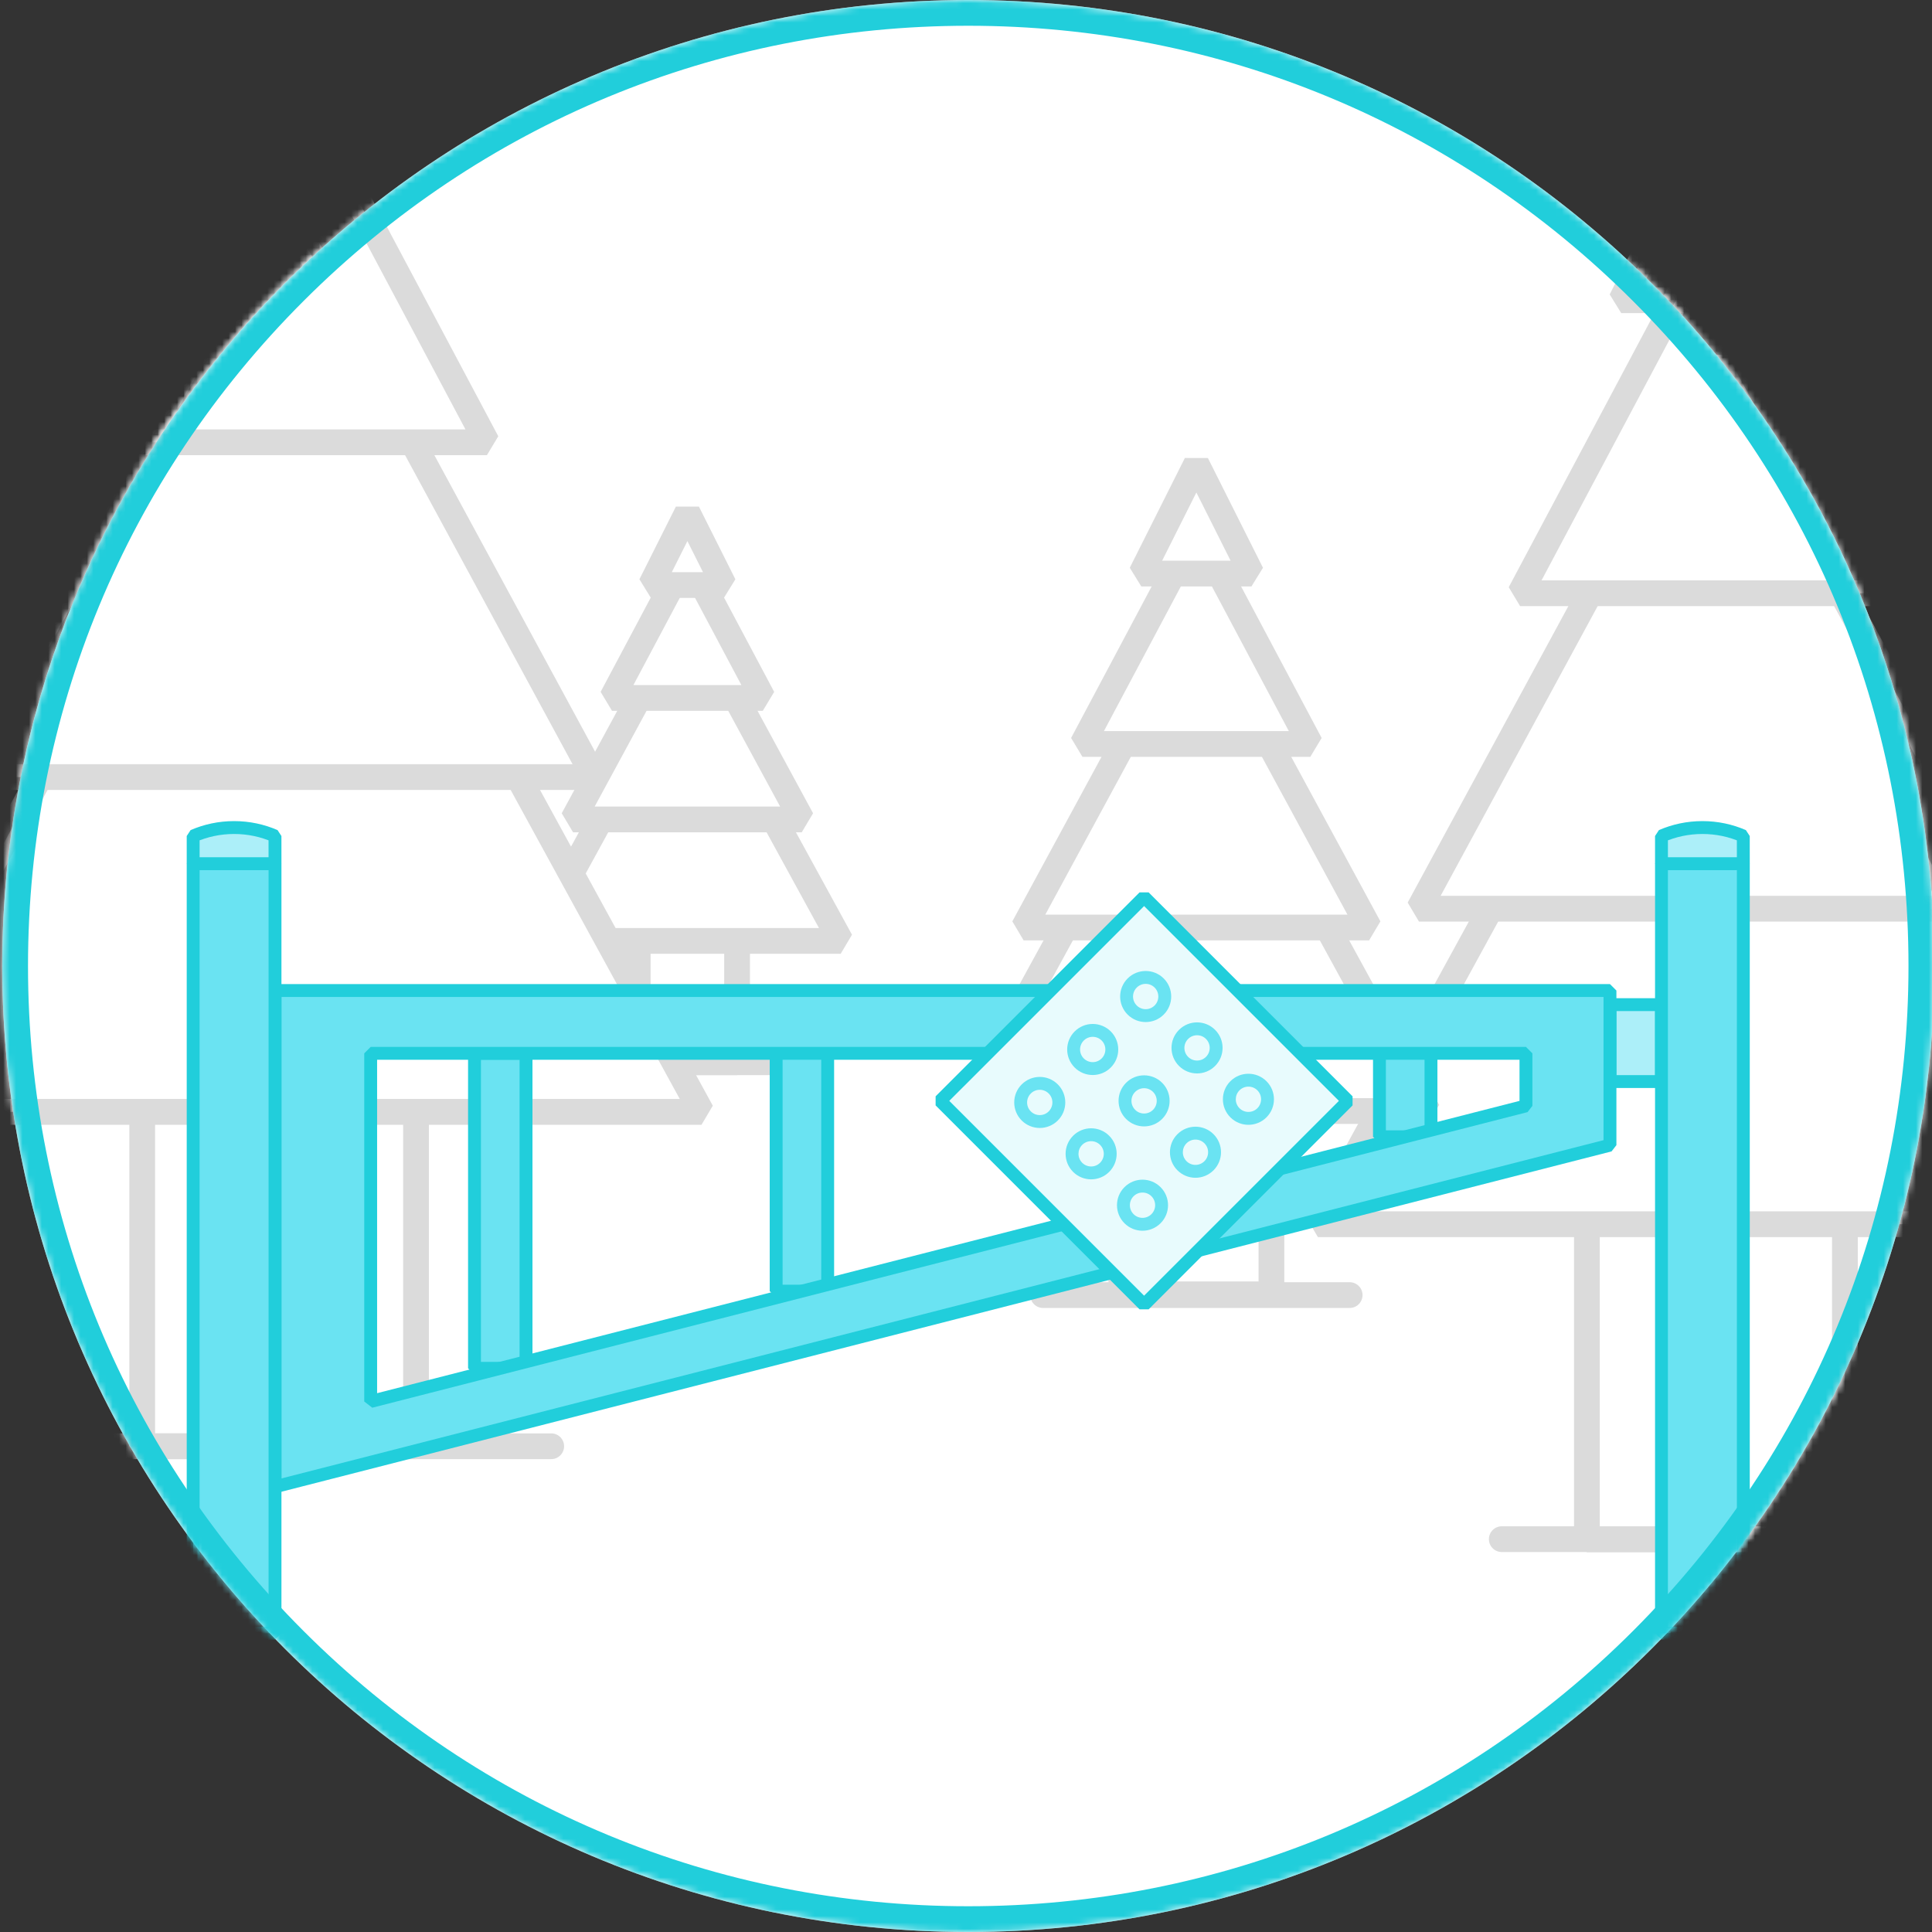 <?xml version="1.0" encoding="UTF-8" standalone="no"?>
<svg width="300px" height="300px" viewBox="0 0 300 300" version="1.1" xmlns="http://www.w3.org/2000/svg" xmlns:xlink="http://www.w3.org/1999/xlink" xmlns:sketch="http://www.bohemiancoding.com/sketch/ns">
    <rect x="0" y="0" width="300" height="300" fill="#333333" stroke="none"/>
    <!-- Generator: Sketch 3.4 (15588) - http://www.bohemiancoding.com/sketch -->
    <title>Artboard 4</title>
    <desc>Created with Sketch.</desc>
    <defs>
        <path id="path-1" d="M0.349,150 C0.349,232.843 67.506,300 150.349,300 L150.349,300 C233.191,300 300.348,232.843 300.348,150 L300.348,150 C300.348,67.157 233.191,0 150.349,0 L150.349,0 C67.506,0 0.349,67.157 0.349,150 L0.349,150 Z"></path>
    </defs>
    <g id="Icons" stroke="none" stroke-width="1" fill="none" fill-rule="evenodd" sketch:type="MSPage">
        <g id="Artboard-4" sketch:type="MSArtboardGroup">
            <g id="Page-1" sketch:type="MSLayerGroup">
                <path d="M300.349,150 C300.349,232.843 233.192,300 150.349,300 C67.506,300 0.349,232.843 0.349,150 C0.349,67.157 67.506,0 150.349,0 C233.192,0 300.349,67.157 300.349,150" id="Fill-1" fill="#FFFFFF" sketch:type="MSShapeGroup"></path>
                <g id="Group-91">
                    <mask id="mask-2" sketch:name="Clip 4" fill="white">
                        <use xlink:href="#path-1"></use>
                    </mask>
                    <g id="Clip-4"></g>
                    <path d="M286.477,239.021 L246.412,239.021 L246.412,175.605 L286.477,175.605 L286.477,239.021 Z" id="Fill-3" fill="#FFFFFF" sketch:type="MSShapeGroup" mask="url(#mask-2)"></path>
                    <path d="M286.477,239.021 L246.412,239.021 L246.412,175.605 L286.477,175.605 L286.477,239.021 Z" id="Stroke-5" stroke="#DBDBDB" stroke-width="4" stroke-linejoin="bevel" sketch:type="MSShapeGroup" mask="url(#mask-2)"></path>
                    <path d="M204.642,190.093 L266.446,77.154 L328.249,190.093 L204.642,190.093 Z" id="Fill-6" fill="#FFFFFF" sketch:type="MSShapeGroup" mask="url(#mask-2)"></path>
                    <path d="M204.642,190.093 L266.446,77.154 L328.249,190.093 L204.642,190.093 L204.642,190.093 Z" id="Stroke-7" stroke="#DBDBDB" stroke-width="4" stroke-linejoin="bevel" sketch:type="MSShapeGroup" mask="url(#mask-2)"></path>
                    <path d="M220.34,141.106 L266.445,56.045 L312.549,141.106 L220.34,141.106 Z" id="Fill-8" fill="#FFFFFF" sketch:type="MSShapeGroup" mask="url(#mask-2)"></path>
                    <path d="M220.34,141.106 L266.445,56.045 L312.549,141.106 L220.34,141.106 L220.34,141.106 Z" id="Stroke-9" stroke="#DBDBDB" stroke-width="4" stroke-linejoin="bevel" sketch:type="MSShapeGroup" mask="url(#mask-2)"></path>
                    <path d="M236.041,92.119 L266.445,34.938 L296.85,92.119 L236.041,92.119 Z" id="Fill-10" fill="#FFFFFF" sketch:type="MSShapeGroup" mask="url(#mask-2)"></path>
                    <path d="M236.041,92.119 L266.445,34.938 L296.85,92.119 L236.041,92.119 L236.041,92.119 Z" id="Stroke-11" stroke="#DBDBDB" stroke-width="4" stroke-linejoin="bevel" sketch:type="MSShapeGroup" mask="url(#mask-2)"></path>
                    <path d="M251.741,46.618 L266.445,17.314 L281.149,46.618 L251.741,46.618 Z" id="Fill-12" fill="#FFFFFF" sketch:type="MSShapeGroup" mask="url(#mask-2)"></path>
                    <path d="M251.741,46.618 L266.445,17.314 L281.149,46.618 L251.741,46.618 L251.741,46.618 Z" id="Stroke-13" stroke="#DBDBDB" stroke-width="4" stroke-linejoin="bevel" sketch:type="MSShapeGroup" mask="url(#mask-2)"></path>
                    <g id="Group-16" mask="url(#mask-2)" sketch:type="MSShapeGroup">
                        <g transform="translate(233, 239)">
                            <path d="M0.195,0 L66.695,0" id="Fill-14" stroke="none" fill="#FFFFFF" fill-rule="evenodd"></path>
                            <path d="M0.195,0 L66.695,0" id="Stroke-15" stroke="#DBDBDB" stroke-width="4" stroke-linecap="round" stroke-linejoin="bevel" fill="none"></path>
                        </g>
                    </g>
                    <path d="M197.426,200.985 L174.119,200.985 L174.119,164.093 L197.426,164.093 L197.426,200.985 Z" id="Fill-17" fill="#FFFFFF" sketch:type="MSShapeGroup" mask="url(#mask-2)"></path>
                    <path d="M197.426,200.985 L174.119,200.985 L174.119,164.093 L197.426,164.093 L197.426,200.985 Z" id="Stroke-18" stroke="#DBDBDB" stroke-width="4" stroke-linejoin="bevel" sketch:type="MSShapeGroup" mask="url(#mask-2)"></path>
                    <path d="M149.82,172.523 L185.772,106.824 L221.724,172.523 L149.82,172.523 Z" id="Fill-19" fill="#FFFFFF" sketch:type="MSShapeGroup" mask="url(#mask-2)"></path>
                    <path d="M149.82,172.523 L185.772,106.824 L221.724,172.523 L149.82,172.523 L149.82,172.523 Z" id="Stroke-20" stroke="#DBDBDB" stroke-width="4" stroke-linejoin="bevel" sketch:type="MSShapeGroup" mask="url(#mask-2)"></path>
                    <path d="M158.952,144.026 L185.772,94.544 L212.591,144.026 L158.952,144.026 Z" id="Fill-21" fill="#FFFFFF" sketch:type="MSShapeGroup" mask="url(#mask-2)"></path>
                    <path d="M158.952,144.026 L185.772,94.544 L212.591,144.026 L158.952,144.026 L158.952,144.026 Z" id="Stroke-22" stroke="#DBDBDB" stroke-width="4" stroke-linejoin="bevel" sketch:type="MSShapeGroup" mask="url(#mask-2)"></path>
                    <path d="M168.086,115.53 L185.773,82.265 L203.459,115.53 L168.086,115.53 Z" id="Fill-23" fill="#FFFFFF" sketch:type="MSShapeGroup" mask="url(#mask-2)"></path>
                    <path d="M168.086,115.53 L185.773,82.265 L203.459,115.53 L168.086,115.53 L168.086,115.53 Z" id="Stroke-24" stroke="#DBDBDB" stroke-width="4" stroke-linejoin="bevel" sketch:type="MSShapeGroup" mask="url(#mask-2)"></path>
                    <path d="M177.219,89.06 L185.773,72.013 L194.326,89.06 L177.219,89.06 Z" id="Fill-25" fill="#FFFFFF" sketch:type="MSShapeGroup" mask="url(#mask-2)"></path>
                    <path d="M177.219,89.06 L185.773,72.013 L194.326,89.06 L177.219,89.06 L177.219,89.06 Z" id="Stroke-26" stroke="#DBDBDB" stroke-width="4" stroke-linejoin="bevel" sketch:type="MSShapeGroup" mask="url(#mask-2)"></path>
                    <g id="Group-29" mask="url(#mask-2)" sketch:type="MSShapeGroup">
                        <g transform="translate(161, 201)">
                            <path d="M0.971,0.101 L48.574,0.101" id="Fill-27" stroke="none" fill="#FFFFFF" fill-rule="evenodd"></path>
                            <path d="M0.971,0.101 L48.574,0.101" id="Stroke-28" stroke="#DBDBDB" stroke-width="4" stroke-linecap="round" stroke-linejoin="bevel" fill="none"></path>
                        </g>
                    </g>
                    <path d="M114.454,164.946 L99.024,164.946 L99.024,140.522 L114.454,140.522 L114.454,164.946 Z" id="Fill-30" fill="#FFFFFF" sketch:type="MSShapeGroup" mask="url(#mask-2)"></path>
                    <path d="M114.454,164.946 L99.024,164.946 L99.024,140.522 L114.454,140.522 L114.454,164.946 Z" id="Stroke-31" stroke="#DBDBDB" stroke-width="4" stroke-linejoin="bevel" sketch:type="MSShapeGroup" mask="url(#mask-2)"></path>
                    <path d="M82.938,146.103 L106.74,102.608 L130.542,146.103 L82.938,146.103 Z" id="Fill-32" fill="#FFFFFF" sketch:type="MSShapeGroup" mask="url(#mask-2)"></path>
                    <path d="M82.938,146.103 L106.74,102.608 L130.542,146.103 L82.938,146.103 L82.938,146.103 Z" id="Stroke-33" stroke="#DBDBDB" stroke-width="4" stroke-linejoin="bevel" sketch:type="MSShapeGroup" mask="url(#mask-2)"></path>
                    <path d="M88.983,127.237 L106.739,94.478 L124.494,127.237 L88.983,127.237 Z" id="Fill-34" fill="#FFFFFF" sketch:type="MSShapeGroup" mask="url(#mask-2)"></path>
                    <path d="M88.983,127.237 L106.739,94.478 L124.494,127.237 L88.983,127.237 L88.983,127.237 Z" id="Stroke-35" stroke="#DBDBDB" stroke-width="4" stroke-linejoin="bevel" sketch:type="MSShapeGroup" mask="url(#mask-2)"></path>
                    <path d="M95.03,108.372 L106.739,86.35 L118.448,108.372 L95.03,108.372 Z" id="Fill-36" fill="#FFFFFF" sketch:type="MSShapeGroup" mask="url(#mask-2)"></path>
                    <path d="M95.03,108.372 L106.739,86.35 L118.448,108.372 L95.03,108.372 L95.03,108.372 Z" id="Stroke-37" stroke="#DBDBDB" stroke-width="4" stroke-linejoin="bevel" sketch:type="MSShapeGroup" mask="url(#mask-2)"></path>
                    <path d="M101.076,90.847 L106.739,79.561 L112.402,90.847 L101.076,90.847 Z" id="Fill-38" fill="#FFFFFF" sketch:type="MSShapeGroup" mask="url(#mask-2)"></path>
                    <path d="M101.076,90.847 L106.739,79.561 L112.402,90.847 L101.076,90.847 L101.076,90.847 Z" id="Stroke-39" stroke="#DBDBDB" stroke-width="4" stroke-linejoin="bevel" sketch:type="MSShapeGroup" mask="url(#mask-2)"></path>
                    <g id="Group-42" mask="url(#mask-2)" sketch:type="MSShapeGroup">
                        <g transform="translate(91, 164)">
                            <path d="M0.961,0.946 L30.517,0.946" id="Fill-40" stroke="none" fill="#FFFFFF" fill-rule="evenodd"></path>
                            <path d="M0.961,0.946 L30.517,0.946" id="Stroke-41" stroke="#DBDBDB" stroke-width="4" stroke-linecap="round" stroke-linejoin="bevel" fill="none"></path>
                        </g>
                    </g>
                    <path d="M64.601,224.573 L22.083,224.573 L22.083,157.275 L64.601,157.275 L64.601,224.573 Z" id="Fill-43" fill="#FFFFFF" sketch:type="MSShapeGroup" mask="url(#mask-2)"></path>
                    <path d="M64.601,224.573 L22.083,224.573 L22.083,157.275 L64.601,157.275 L64.601,224.573 Z" id="Stroke-44" stroke="#DBDBDB" stroke-width="4" stroke-linejoin="bevel" sketch:type="MSShapeGroup" mask="url(#mask-2)"></path>
                    <path d="M-22.245,172.652 L43.342,52.799 L108.929,172.652 L-22.245,172.652 Z" id="Fill-45" fill="#FFFFFF" sketch:type="MSShapeGroup" mask="url(#mask-2)"></path>
                    <path d="M-22.245,172.652 L43.342,52.799 L108.929,172.652 L-22.245,172.652 L-22.245,172.652 Z" id="Stroke-46" stroke="#DBDBDB" stroke-width="4" stroke-linejoin="bevel" sketch:type="MSShapeGroup" mask="url(#mask-2)"></path>
                    <path d="M-5.586,120.666 L43.342,30.398 L92.267,120.666 L-5.586,120.666 Z" id="Fill-47" fill="#FFFFFF" sketch:type="MSShapeGroup" mask="url(#mask-2)"></path>
                    <path d="M-5.586,120.666 L43.342,30.398 L92.267,120.666 L-5.586,120.666 L-5.586,120.666 Z" id="Stroke-48" stroke="#DBDBDB" stroke-width="4" stroke-linejoin="bevel" sketch:type="MSShapeGroup" mask="url(#mask-2)"></path>
                    <path d="M11.077,68.682 L43.342,8 L75.606,68.682 L11.077,68.682 Z" id="Fill-49" fill="#FFFFFF" sketch:type="MSShapeGroup" mask="url(#mask-2)"></path>
                    <path d="M11.077,68.682 L43.342,8 L75.606,68.682 L11.077,68.682 L11.077,68.682 Z" id="Stroke-50" stroke="#DBDBDB" stroke-width="4" stroke-linejoin="bevel" sketch:type="MSShapeGroup" mask="url(#mask-2)"></path>
                    <path d="M27.737,20.394 L43.341,-10.705 L58.946,20.394 L27.737,20.394 Z" id="Fill-51" fill="#FFFFFF" sketch:type="MSShapeGroup" mask="url(#mask-2)"></path>
                    <path d="M27.737,20.394 L43.341,-10.705 L58.946,20.394 L27.737,20.394 L27.737,20.394 Z" id="Stroke-52" stroke="#DBDBDB" stroke-width="4" stroke-linejoin="bevel" sketch:type="MSShapeGroup" mask="url(#mask-2)"></path>
                    <g id="Group-55" mask="url(#mask-2)" sketch:type="MSShapeGroup">
                        <g transform="translate(1, 224)">
                            <path d="M0.092,0.573 L84.592,0.573" id="Fill-53" stroke="none" fill="#FFFFFF" fill-rule="evenodd"></path>
                            <path d="M0.092,0.573 L84.592,0.573" id="Stroke-54" stroke="#DBDBDB" stroke-width="4" stroke-linecap="round" stroke-linejoin="bevel" fill="none"></path>
                        </g>
                    </g>
                    <path d="M257.995,167.941 L249.995,167.941 L249.995,156 L257.995,156 L257.995,167.941 Z" id="Fill-56" fill="#ACEFF9" sketch:type="MSShapeGroup" mask="url(#mask-2)"></path>
                    <path d="M257.995,167.941 L249.995,167.941 L249.995,156 L257.995,156 L257.995,167.941 Z" id="Stroke-57" stroke="#21CEDB" stroke-width="2" stroke-linejoin="bevel" sketch:type="MSShapeGroup" mask="url(#mask-2)"></path>
                    <path d="M257.995,253.591 L270.703,253.591 L270.703,134.106 L257.995,134.106 L257.995,253.591 Z" id="Fill-58" fill="#6AE3F2" sketch:type="MSShapeGroup" mask="url(#mask-2)"></path>
                    <path d="M257.995,253.591 L270.703,253.591 L270.703,134.106 L257.995,134.106 L257.995,253.591 Z" id="Stroke-59" stroke="#21CEDB" stroke-width="2" stroke-linejoin="bevel" sketch:type="MSShapeGroup" mask="url(#mask-2)"></path>
                    <path d="M81.682,212.473 L73.682,212.473 L73.682,163.563 L81.682,163.563 L81.682,212.473 Z" id="Fill-60" fill="#6AE3F2" sketch:type="MSShapeGroup" mask="url(#mask-2)"></path>
                    <path d="M81.682,212.473 L73.682,212.473 L73.682,163.563 L81.682,163.563 L81.682,212.473 Z" id="Stroke-61" stroke="#21CEDB" stroke-width="2" stroke-linejoin="bevel" sketch:type="MSShapeGroup" mask="url(#mask-2)"></path>
                    <path d="M128.521,200.487 L120.521,200.487 L120.521,163.381 L128.521,163.381 L128.521,200.487 Z" id="Fill-62" fill="#6AE3F2" sketch:type="MSShapeGroup" mask="url(#mask-2)"></path>
                    <path d="M128.521,200.487 L120.521,200.487 L120.521,163.381 L128.521,163.381 L128.521,200.487 Z" id="Stroke-63" stroke="#21CEDB" stroke-width="2" stroke-linejoin="bevel" sketch:type="MSShapeGroup" mask="url(#mask-2)"></path>
                    <path d="M175.362,188.503 L167.362,188.503 L167.362,163.199 L175.362,163.199 L175.362,188.503 Z" id="Fill-64" fill="#6AE3F2" sketch:type="MSShapeGroup" mask="url(#mask-2)"></path>
                    <path d="M175.362,188.503 L167.362,188.503 L167.362,163.199 L175.362,163.199 L175.362,188.503 Z" id="Stroke-65" stroke="#21CEDB" stroke-width="2" stroke-linejoin="bevel" sketch:type="MSShapeGroup" mask="url(#mask-2)"></path>
                    <path d="M222.202,176.518 L214.202,176.518 L214.202,163.017 L222.202,163.017 L222.202,176.518 Z" id="Fill-66" fill="#6AE3F2" sketch:type="MSShapeGroup" mask="url(#mask-2)"></path>
                    <path d="M222.202,176.518 L214.202,176.518 L214.202,163.017 L222.202,163.017 L222.202,176.518 Z" id="Stroke-67" stroke="#21CEDB" stroke-width="2" stroke-linejoin="bevel" sketch:type="MSShapeGroup" mask="url(#mask-2)"></path>
                    <path d="M236.949,171.721 L57.558,217.621 L57.558,163.563 L236.949,163.563 L236.949,171.721 Z M42.703,153.811 L42.703,230.86 L249.995,177.82 L249.995,153.811 L42.703,153.811 Z" id="Fill-68" fill="#6AE3F2" sketch:type="MSShapeGroup" mask="url(#mask-2)"></path>
                    <path d="M236.949,171.721 L57.558,217.621 L57.558,163.563 L236.949,163.563 L236.949,171.721 L236.949,171.721 Z M42.703,153.811 L42.703,230.86 L249.995,177.82 L249.995,153.811 L42.703,153.811 L42.703,153.811 Z" id="Stroke-69" stroke="#21CEDB" stroke-width="2" stroke-linejoin="bevel" sketch:type="MSShapeGroup" mask="url(#mask-2)"></path>
                    <path d="M42.703,253.597 L29.995,253.597 L29.995,134.112 L42.703,134.112 L42.703,253.597 Z" id="Fill-70" fill="#6AE3F2" sketch:type="MSShapeGroup" mask="url(#mask-2)"></path>
                    <path d="M42.703,253.597 L29.995,253.597 L29.995,134.112 L42.703,134.112 L42.703,253.597 Z" id="Stroke-71" stroke="#21CEDB" stroke-width="2" stroke-linejoin="bevel" sketch:type="MSShapeGroup" mask="url(#mask-2)"></path>
                    <path d="M177.655,139.277 L209.319,170.941 L177.654,202.606 L145.989,170.941 L177.655,139.277 Z" id="Fill-72" fill="#E8FBFD" sketch:type="MSShapeGroup" mask="url(#mask-2)"></path>
                    <path d="M177.655,139.277 L209.319,170.941 L177.654,202.606 L145.989,170.941 L177.655,139.277 L177.655,139.277 Z" id="Stroke-73" stroke="#21CEDB" stroke-width="2" stroke-linejoin="bevel" sketch:type="MSShapeGroup" mask="url(#mask-2)"></path>
                    <path d="M29.994,129.816 C31.941,128.969 34.091,128.5 36.349,128.5 C38.606,128.5 40.754,128.968 42.699,129.815 L42.703,134.111 L29.995,134.111 L29.994,129.816 Z" id="Fill-74" fill="#ACEFF9" sketch:type="MSShapeGroup" mask="url(#mask-2)"></path>
                    <path d="M29.994,129.816 C31.941,128.969 34.091,128.5 36.349,128.5 C38.606,128.5 40.754,128.968 42.699,129.815 L42.703,134.111 L29.995,134.111 L29.994,129.816 L29.994,129.816 Z" id="Stroke-75" stroke="#21CEDB" stroke-width="2" stroke-linejoin="bevel" sketch:type="MSShapeGroup" mask="url(#mask-2)"></path>
                    <path d="M257.994,129.816 C259.941,128.969 262.091,128.5 264.349,128.5 C266.606,128.5 268.754,128.968 270.699,129.815 L270.703,134.111 L257.995,134.111 L257.994,129.816 Z" id="Fill-76" fill="#ACEFF9" sketch:type="MSShapeGroup" mask="url(#mask-2)"></path>
                    <path d="M257.994,129.816 C259.941,128.969 262.091,128.5 264.349,128.5 C266.606,128.5 268.754,128.968 270.699,129.815 L270.703,134.111 L257.995,134.111 L257.994,129.816 L257.994,129.816 Z" id="Stroke-77" stroke="#21CEDB" stroke-width="2" stroke-linejoin="bevel" sketch:type="MSShapeGroup" mask="url(#mask-2)"></path>
                    <g id="Group-81" mask="url(#mask-2)" fill="#6AE3F2" sketch:type="MSShapeGroup">
                        <g transform="translate(173, 150)">
                            <path d="M20.856,16.732 C19.841,16.732 18.826,17.119 18.051,17.893 C16.504,19.442 16.504,21.95 18.052,23.498 C18.827,24.272 19.84,24.66 20.855,24.66 C21.87,24.66 22.883,24.272 23.659,23.498 C25.206,21.951 25.207,19.441 23.658,17.892 C22.884,17.119 21.87,16.732 20.856,16.732 M20.856,18.732 L20.856,18.732 C21.38,18.732 21.873,18.936 22.244,19.306 C23.009,20.072 23.01,21.318 22.245,22.083 C21.874,22.455 21.379,22.659 20.855,22.659 C20.331,22.659 19.837,22.455 19.466,22.084 C18.702,21.318 18.702,20.073 19.465,19.308 C19.836,18.936 20.331,18.732 20.856,18.732" id="Fill-78"></path>
                            <path d="M12.878,8.754 C11.864,8.754 10.85,9.141 10.075,9.915 C8.526,11.464 8.526,13.973 10.075,15.522 C10.85,16.295 11.863,16.682 12.878,16.682 C13.892,16.682 14.906,16.295 15.681,15.521 C17.229,13.973 17.23,11.463 15.681,9.914 C14.907,9.141 13.893,8.754 12.878,8.754 M12.879,10.754 L12.879,10.754 C13.403,10.754 13.897,10.958 14.267,11.328 C14.638,11.699 14.842,12.192 14.842,12.718 C14.842,13.242 14.638,13.735 14.267,14.106 C13.896,14.478 13.402,14.682 12.878,14.682 C12.354,14.682 11.86,14.478 11.489,14.108 C11.118,13.736 10.913,13.242 10.913,12.719 C10.913,12.194 11.118,11.7 11.489,11.329 C11.86,10.958 12.354,10.754 12.879,10.754" id="Fill-79"></path>
                            <path d="M4.9,0.775 C3.885,0.775 2.872,1.162 2.097,1.936 C0.548,3.485 0.548,5.995 2.097,7.544 C2.871,8.317 3.885,8.704 4.899,8.704 C5.914,8.704 6.928,8.317 7.703,7.543 C9.251,5.995 9.251,3.485 7.704,1.936 C6.929,1.162 5.915,0.775 4.9,0.775 M4.9,2.775 C5.425,2.775 5.919,2.98 6.289,3.349 C7.054,4.116 7.054,5.363 6.289,6.128 C5.918,6.5 5.424,6.704 4.899,6.704 C4.375,6.704 3.881,6.5 3.511,6.129 C2.746,5.363 2.746,4.117 3.511,3.35 C3.882,2.979 4.376,2.775 4.9,2.775" id="Fill-80"></path>
                        </g>
                    </g>
                    <g id="Group-85" mask="url(#mask-2)" fill="#6AE3F2" sketch:type="MSShapeGroup">
                        <g transform="translate(157, 167)">
                            <path d="M4.454,0.223 C3.439,0.223 2.425,0.611 1.65,1.385 C0.101,2.933 0.101,5.443 1.65,6.991 C2.425,7.764 3.439,8.151 4.454,8.151 C5.468,8.151 6.482,7.764 7.256,6.991 C8.805,5.442 8.804,2.933 7.257,1.385 C6.482,0.611 5.468,0.223 4.454,0.223 M4.454,2.223 C4.977,2.223 5.472,2.428 5.842,2.799 C6.607,3.565 6.607,4.811 5.842,5.577 C5.471,5.947 4.978,6.151 4.454,6.151 C3.929,6.151 3.435,5.947 3.064,5.576 C2.693,5.205 2.489,4.712 2.489,4.188 C2.489,3.663 2.693,3.17 3.064,2.799 C3.435,2.428 3.93,2.223 4.454,2.223" id="Fill-82"></path>
                            <path d="M12.431,8.201 C11.417,8.201 10.403,8.588 9.628,9.361 C8.08,10.91 8.08,13.42 9.628,14.968 C10.403,15.742 11.417,16.129 12.431,16.129 C13.446,16.129 14.46,15.742 15.234,14.968 C16.783,13.419 16.783,10.91 15.234,9.362 C14.459,8.588 13.446,8.201 12.431,8.201 M12.431,10.201 C12.955,10.201 13.449,10.405 13.82,10.777 C14.191,11.147 14.396,11.64 14.396,12.165 C14.396,12.689 14.191,13.182 13.82,13.554 C13.449,13.925 12.955,14.129 12.431,14.129 C11.907,14.129 11.413,13.924 11.042,13.554 C10.277,12.788 10.277,11.541 11.041,10.776 C11.412,10.405 11.907,10.201 12.431,10.201" id="Fill-83"></path>
                            <path d="M20.408,16.179 C19.394,16.179 18.38,16.566 17.606,17.339 C16.058,18.889 16.058,21.397 17.605,22.946 C18.38,23.72 19.394,24.108 20.408,24.108 C21.423,24.108 22.436,23.72 23.211,22.946 C24.76,21.397 24.76,18.889 23.211,17.34 C22.436,16.566 21.423,16.179 20.408,16.179 M20.408,18.179 C20.932,18.179 21.426,18.383 21.797,18.754 C22.562,19.52 22.562,20.766 21.796,21.532 C21.426,21.903 20.932,22.108 20.408,22.108 C19.884,22.108 19.39,21.903 19.02,21.533 C18.256,20.766 18.256,19.519 19.02,18.754 C19.39,18.383 19.884,18.179 20.408,18.179" id="Fill-84"></path>
                        </g>
                    </g>
                    <g id="Group-89" mask="url(#mask-2)" fill="#6AE3F2" sketch:type="MSShapeGroup">
                        <g transform="translate(165, 158)">
                            <path d="M4.678,0.999 C3.663,0.999 2.649,1.387 1.874,2.161 C0.325,3.709 0.325,6.219 1.874,7.767 C2.649,8.541 3.663,8.928 4.677,8.928 C5.692,8.928 6.706,8.541 7.48,7.767 C9.028,6.219 9.028,3.709 7.481,2.16 C6.706,1.387 5.693,0.999 4.678,0.999 M4.678,2.999 L4.678,2.999 C5.202,2.999 5.696,3.204 6.066,3.573 C6.831,4.34 6.831,5.587 6.066,6.353 C5.695,6.724 5.201,6.928 4.677,6.928 C4.153,6.928 3.659,6.723 3.288,6.352 C2.917,5.981 2.712,5.488 2.712,4.964 C2.712,4.439 2.917,3.946 3.288,3.575 C3.659,3.204 4.154,2.999 4.678,2.999" id="Fill-86"></path>
                            <path d="M12.655,8.977 C11.641,8.977 10.627,9.365 9.851,10.139 C8.303,11.688 8.303,14.196 9.851,15.745 C10.626,16.519 11.639,16.907 12.654,16.907 C13.669,16.907 14.683,16.519 15.458,15.745 C17.005,14.196 17.005,11.687 15.458,10.138 C14.683,9.365 13.67,8.977 12.655,8.977 M12.655,10.977 L12.655,10.977 C13.179,10.977 13.673,11.182 14.043,11.551 C14.808,12.318 14.808,13.565 14.044,14.331 C13.673,14.702 13.178,14.906 12.654,14.906 C12.13,14.906 11.636,14.702 11.266,14.331 C10.501,13.565 10.501,12.319 11.265,11.554 C11.637,11.182 12.131,10.977 12.655,10.977" id="Fill-87"></path>
                            <path d="M20.633,16.955 C19.619,16.955 18.605,17.342 17.829,18.116 C16.281,19.665 16.281,22.173 17.829,23.722 C18.604,24.496 19.618,24.884 20.633,24.884 C21.647,24.884 22.661,24.496 23.436,23.723 C24.984,22.173 24.984,19.664 23.436,18.115 C22.661,17.342 21.648,16.955 20.633,16.955 M20.634,18.955 L20.634,18.955 C21.157,18.955 21.652,19.159 22.021,19.529 C22.786,20.295 22.786,21.542 22.022,22.308 C21.651,22.679 21.157,22.884 20.633,22.884 C20.108,22.884 19.614,22.679 19.244,22.308 C18.479,21.542 18.479,20.296 19.242,19.531 C19.614,19.16 20.109,18.955 20.634,18.955" id="Fill-88"></path>
                        </g>
                    </g>
                    <path d="M150.349,0 C67.506,0 0.349,67.157 0.349,150 C0.349,232.842 67.506,300 150.349,300 C233.192,300 300.349,232.842 300.349,150 C300.349,67.157 233.192,0 150.349,0 M150.349,4 C189.347,4 226.011,19.187 253.586,46.762 C281.162,74.338 296.349,111.002 296.349,150 C296.349,188.998 281.162,225.661 253.586,253.237 C226.011,280.813 189.347,296 150.349,296 C111.351,296 74.687,280.813 47.112,253.237 C19.536,225.661 4.349,188.998 4.349,150 C4.349,111.002 19.536,74.338 47.112,46.762 C74.687,19.187 111.351,4 150.349,4" id="Fill-90" fill="#21CEDB" sketch:type="MSShapeGroup" mask="url(#mask-2)"></path>
                </g>
            </g>
        </g>
    </g>
</svg>